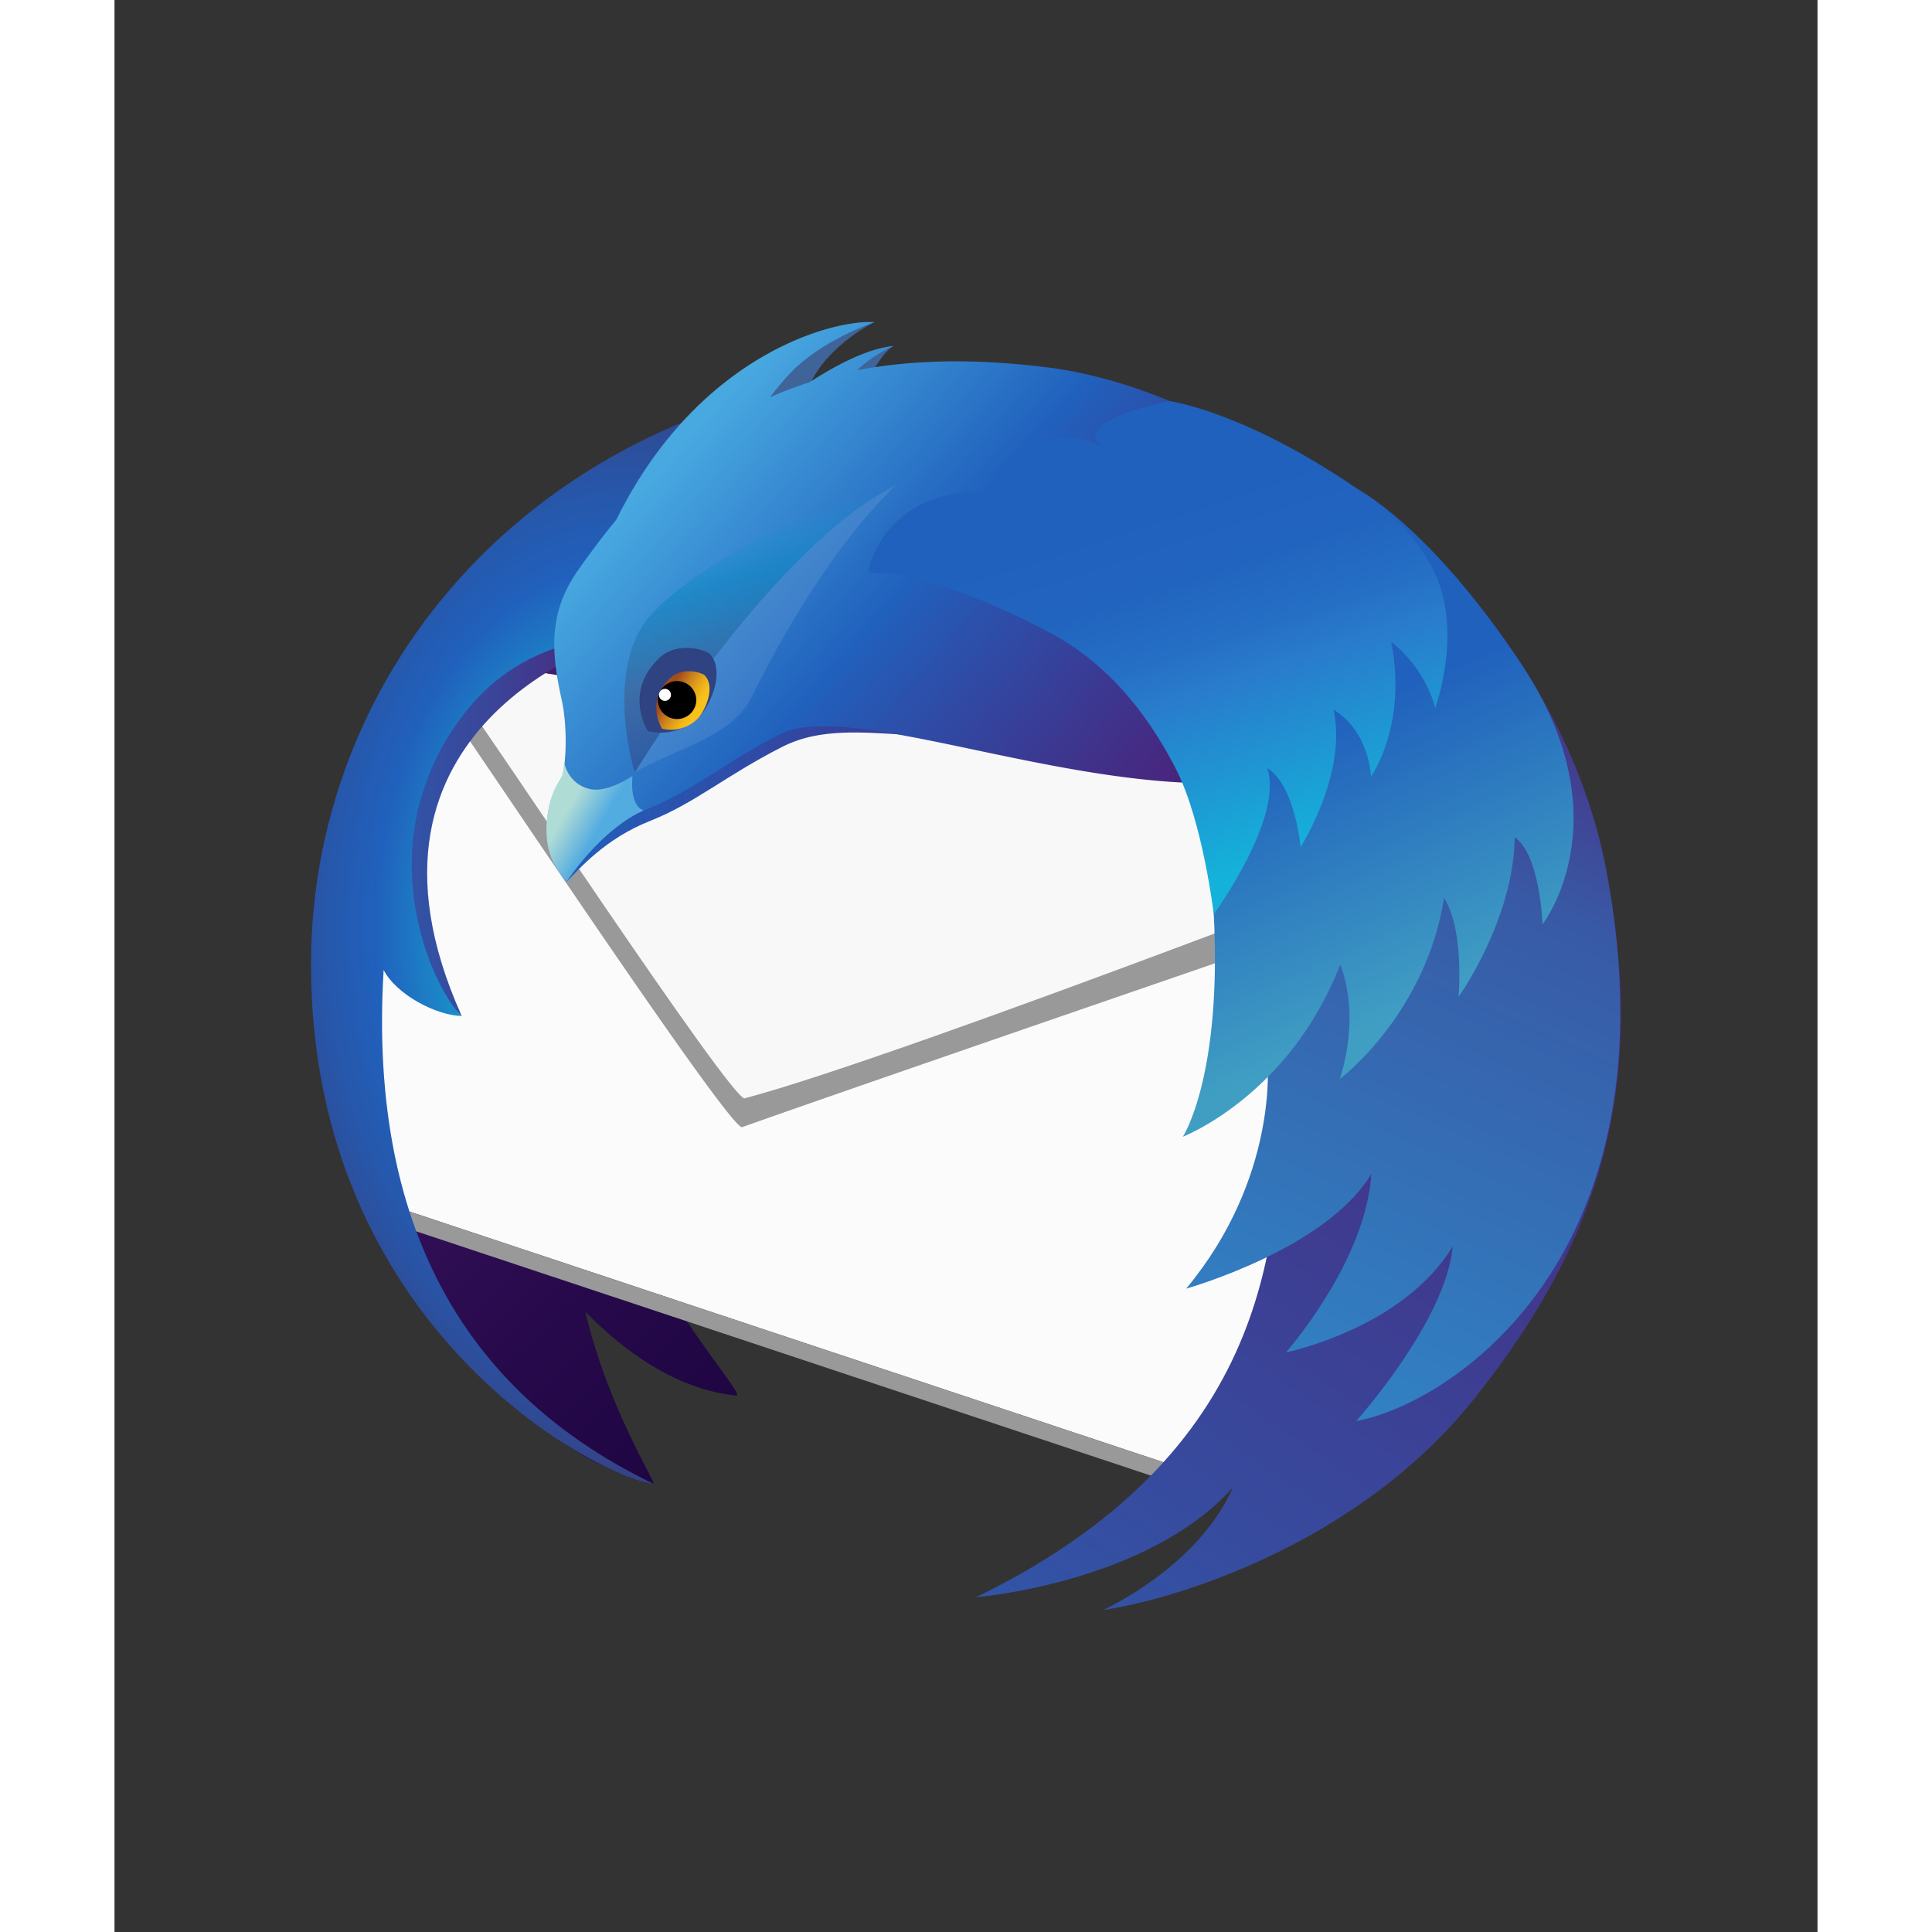 <svg xmlns="http://www.w3.org/2000/svg" height="64" width="64" xml:space="preserve" y="0" x="0" id="Layer_1" version="1.1" viewBox="-37.044 -60.702 321.048 364.214"><rect x="-37.044" y="-60.702" width="321.048" height="364.214" fill="#333333" stroke="none"/><style id="style618" type="text/css">.st3{fill:#999}</style><g id="g812"><g id="g786"><linearGradient y2="42.053" x2="39.679" y1="201.907" x1="199.533" gradientUnits="userSpaceOnUse" id="SVGID_1_"><stop id="stop620" offset="0" stop-color="#130036"/><stop id="stop622" offset=".23" stop-color="#18023b"/><stop id="stop624" offset=".512" stop-color="#26094a"/><stop id="stop626" offset=".821" stop-color="#3d1563"/><stop id="stop628" offset="1" stop-color="#4e1d75"/></linearGradient><path id="path631" d="M188.887 35.492c-14.501-9.472-33.046-12.538-43.281-13.609-10.954-1.145-20.468-.943-28.836.285-.709-.009-1.414-.037-2.127-.037-.544 0-1.08.023-1.627.029.225-.275.381-.445.381-.445s-.44.069-1.304.46c-2.717.044-5.421.138-8.085.32 3.711-4.068 6.751-6.2 6.751-6.2s-3.608.528-10.192 6.496c-3.132.288-6.221.67-9.258 1.145 6.918-9.362 14.155-13.304 14.155-13.304s-8.772-1.786-22.507 12.016a60.522 60.522 0 00-3.246 3.572C39.68 35.907 11.03 61.758 11.03 92.139c0 5.958-1.829 12.511.143 19.054-.788 10.453.89 38.975.89 38.975s10.837 58.649 52.51 68.846c.662.158-8.707-14.62-12.851-32.442 8.069 8.208 17.685 14.699 28.478 15.824 1.325.137-6.165-8.64-12.725-19.234l94.698 31.906c49.529-21.274 43.763-19.357 54.397-30.875 23.428-25.36 26.708-39.75 20.806-82.235-3.993-28.679-25.16-57.083-48.489-66.466z" fill="url(#SVGID_1_)"/><path id="polygon633" fill="#fbfbfb" d="M16.387 166.974l156.524 52.041 29.028-123.424L22.687 62.276 8.546 142.68z"/><g id="g637"><path id="path635" d="M23.128 65.01c.785 1.689.554 2.089.065 2.089-.22 0-.492-.081-.747-.161-.255-.081-.494-.161-.648-.161-.433 0-.189.639 2.263 3.72 3.468 4.406 54.399 81.293 57.182 81.293a.125.125 0 00.04-.006c23.71-8.448 124.543-43.058 124.543-43.058L195.51 93.697 23.128 65.01" class="st3"/></g><path id="path639" d="M24.607 63.121s.76 3.932 4.281 8.284c3.5 4.392 50.51 75.571 52.869 74.944 30.795-8.176 142.525-51.674 142.525-51.674z" fill="#f8f8f8"/><path id="polygon641" class="st3" d="M19.094 171.178l149.882 49.834-1.655-3.851-148.753-49.458z"/><linearGradient y2="95.311" x2="57.704" y1="95.311" x1="10.243" gradientUnits="userSpaceOnUse" id="SVGID_2_"><stop id="stop643" offset="0" stop-color="#3156a8"/><stop id="stop645" offset=".247" stop-color="#3351a4"/><stop id="stop647" offset=".536" stop-color="#3b4397"/><stop id="stop649" offset=".845" stop-color="#472c82"/><stop id="stop651" offset="1" stop-color="#4e1d75"/></linearGradient><path id="path654" d="M57.704 59.795s-54.122 15.85-29.288 71.033c0 0-11.387-10.426-18.167-23.757-.305-.597 11.301-41.829 11.301-41.829z" fill="url(#SVGID_2_)"/><radialGradient gradientUnits="userSpaceOnUse" gradientTransform="matrix(1 0 0 1.45 0 -51.265)" r="85.247" cy="113.923" cx="59.073" id="SVGID_3_"><stop id="stop656" offset=".165" stop-color="#14cdda"/><stop id="stop658" offset=".548" stop-color="#2061bd"/><stop id="stop660" offset=".655" stop-color="#2658ac"/><stop id="stop662" offset=".864" stop-color="#373f81"/><stop id="stop664" offset="1" stop-color="#432d62"/></radialGradient><path id="path667" d="M28.416 130.828c-4.707-.081-12.269-3.964-14.722-8.665-3.066 51.098 17.782 80.939 50.88 96.853C53.759 217.776 0 189.407 0 121.14 0 63.093 46.06 11.208 118.142 8.831c.442 3.254-35.736 11.414-36.893 15.251-1.796 5.972-5.924 12.473-9.406 17.684-4.718 7.061 6.557 13.099-1.729 15.001-12.468 2.861-29.098 1.277-41.361 17.219-18.434 23.965-6.133 51.379-.337 56.842z" fill="url(#SVGID_3_)"/><g id="g680"><linearGradient y2="57.897" x2="191.515" y1="57.897" x1="44.539" gradientUnits="userSpaceOnUse" id="SVGID_4_"><stop id="stop669" offset="0" stop-color="#2061bd"/><stop id="stop671" offset=".185" stop-color="#2b51ac"/><stop id="stop673" offset=".683" stop-color="#442c84"/><stop id="stop675" offset=".941" stop-color="#4e1d75"/></linearGradient><path id="path678" d="M137.048 10.699c-46.682-3.582-70.707 15.097-86.13 36.817-5.617 7.906-5.002 15.166-3.068 23.937.831 3.744 1.671 5.538.659 9.355-.558 2.106-.465 4.072-1.158 5.314-.959 1.717-2.18 3.594-2.589 6.677-1.022 7.699 1.703 10.151 3.406 12.741 2.426-2.409 7.165-8.079 15.71-11.466 8.545-3.387 14.167-8.477 24.876-13.941 14.632-7.463 31.782 3.859 64.3-6.796 10.006-3.279 33.002-37.344 38.461-38.652-15.203-16.812-41.067-22.959-54.467-23.986z" fill="url(#SVGID_4_)"/></g><path id="path682" d="M106.207.032s-8.335 4.026-11.965 11.301c8.381-4.225 13.246-6.533 15.546-6.808 0 0-2.203 1.067-4.935 6.87 4.83-1.547 6.493-2.522 7.819-2.537 0 0-.385.61-.737 6.402-7.417-2.404-21.693.397-29.287 5.153C80.072 6.678 106.207.032 106.207.032z" fill="#3f6499"/><linearGradient y2="111.082" x2="167.264" y1="23.206" x1="66.174" gradientUnits="userSpaceOnUse" id="SVGID_5_"><stop id="stop684" offset=".02" stop-color="#48a8e0"/><stop id="stop686" offset=".388" stop-color="#2061bd"/><stop id="stop688" offset=".497" stop-color="#2b51ac"/><stop id="stop690" offset=".789" stop-color="#442c84"/><stop id="stop692" offset=".941" stop-color="#4e1d75"/></linearGradient><path id="path695" d="M139.379 8.63c-14.309-1.854-26.27-1.489-36.439.47 3.198-3.065 6.898-4.575 6.898-4.575-4.795.424-10.781 3.554-15.917 6.868a71.737 71.737 0 00-7.39 2.799c1.43-1.885 3.094-3.899 4.72-5.445C97.29 3.004 106.257.032 106.257.032 98.603-.53 72.989 6.027 57.576 37.245c-2.526 3.077-4.883 6.235-7.129 9.398-5.798 8.164-5.162 15.658-3.162 24.715.852 3.867 1.009 10.04.168 14.029-.168.799-2.363 2.863-2.926 8.428-.602 5.905 1.505 8.804 3.582 11.203 7.38-10.792 14.661-12.931 14.661-12.931 10.33-4.232 14.63-8.752 25.688-14.393 15.108-7.709 67.939 17.45 101.512 6.448 10.332-3.384-3.977-47.359 1.663-48.709-15.699-17.36-38.494-25.02-52.254-26.803z" fill="url(#SVGID_5_)"/><linearGradient y2="43.631" x2="217.835" y1="337.414" x1="19.676" gradientUnits="userSpaceOnUse" id="SVGID_6_"><stop id="stop697" offset=".379" stop-color="#3156a8"/><stop id="stop699" offset="1" stop-color="#4e1d75"/></linearGradient><path id="path702" d="M244.176 103.288c-8.276-43.237-48.096-82.572-80.117-84.752-14.211-.968-9.847 6.319-18.739 9.094-38.32 11.959-38.906 18.941-38.906 18.941 81.252 3.819 82.484 84.064 60.724 104.366 6.123-1.428 12.762-8.914 18.859-20.666-.732 4.931-1.36 10.98-2.274 17.729-2.788 20.595.823 63.614-58.356 92.405 0 0 32.372-2.646 48.425-20.717-6.528 15.012-24.441 23.121-24.441 23.121 13.182-1.928 47.81-12.146 69.868-39.732 24.966-31.225 32.474-60.519 24.957-99.789z" fill="url(#SVGID_6_)"/><linearGradient y2="32.542" x2="206.317" y1="278.646" x1="96.745" gradientUnits="userSpaceOnUse" id="SVGID_7_"><stop id="stop704" offset="0" stop-color="#29abe2"/><stop id="stop706" offset=".773" stop-color="#385aa6"/><stop id="stop708" offset=".858" stop-color="#414293"/><stop id="stop710" offset="1" stop-color="#4e1d75"/></linearGradient><path id="path713" d="M164.993 182.221s26.396-7.38 34.903-21.633c-1.032 16.619-16.107 33.662-16.107 33.662s22.038-4.46 31.436-19.968c-1.224 13.994-18.191 32.907-18.191 32.907 17.346-3.113 60.93-30.645 47.143-103.901-8.142-43.262-48.096-82.572-80.117-84.752-14.211-.968-9.847 6.319-18.739 9.094-38.32 11.959-38.906 18.941-38.906 18.941 81.252 3.819 102.844 46.344 60.724 103.231 6.123-1.429 8.578-4.794 13.178-10.301-.002 0 2.084 21.78-15.324 42.72z" fill="url(#SVGID_7_)"/><linearGradient y2="95.468" x2="54.241" y1="92.034" x1="48.269" gradientUnits="userSpaceOnUse" id="SVGID_8_"><stop id="stop715" offset="0" stop-color="#b0dcd6"/><stop id="stop717" offset="1" stop-color="#53ace0"/></linearGradient><path id="path720" d="M60.609 85.567s-4.719 3.301-8.136 2.46c-4.045-.993-4.73-4.913-4.73-4.913-.089.803-.192 1.578-.341 2.273-.168.799-2.363 2.863-2.926 8.428-.602 5.905 1.615 9.325 3.692 11.724C55.549 94.747 62.72 92.087 62.72 92.087c-2.809-.982-2.111-6.52-2.111-6.52z" fill="url(#SVGID_8_)"/><defs id="defs725"><filter height="6.629" width="14.927" y="18.355" x="162.68" filterUnits="userSpaceOnUse" id="Adobe_OpacityMaskFilter"><feColorMatrix id="feColorMatrix722" values="1 0 0 0 0 0 1 0 0 0 0 0 1 0 0 0 0 0 1 0" type="matrix"/></filter></defs><mask id="SVGID_9_" height="6.629" width="14.927" y="18.355" x="162.68" maskUnits="userSpaceOnUse"><g id="g734" filter="url(#Adobe_OpacityMaskFilter)"><radialGradient gradientUnits="userSpaceOnUse" r="51.967" cy="67.998" cx="154.384" id="SVGID_10_"><stop id="stop727" offset=".868" stop-color="#fff"/><stop id="stop729" offset="1" stop-color="#000"/></radialGradient><path id="rect732" fill="url(#SVGID_10_)" d="M91.295-7.218H191.31v93.339H91.295z"/></g></mask><g id="g752" mask="url(#SVGID_9_)"><g id="g750" opacity=".6"><g id="g748" opacity=".2"><linearGradient y2="20.555" x2="164.24" y1="23.085" x1="176.214" gradientUnits="userSpaceOnUse" id="SVGID_11_"><stop id="stop737" offset="0" stop-color="#3092b9"/><stop id="stop739" offset=".22" stop-color="#258db6"/><stop id="stop741" offset=".656" stop-color="#1685b1"/><stop id="stop743" offset="1" stop-color="#1082af"/></linearGradient><path id="path746" d="M163.513 18.434c1.106-.287 5.621.204 8.584 1.533 2.964 1.329 8.073 3.679 3.986 4.701-4.088 1.022-6.438-.613-8.482-2.351-2.044-1.738-6.847-3.168-4.088-3.883z" fill="url(#SVGID_11_)"/></g></g></g><linearGradient y2="77.544" x2="90.637" y1="38.025" x1="80.784" gradientUnits="userSpaceOnUse" id="SVGID_12_"><stop id="stop754" offset=".007" stop-color="#1398d1" stop-opacity="0"/><stop id="stop756" offset=".248" stop-color="#1187c2" stop-opacity=".62"/><stop id="stop758" offset=".642" stop-color="#3f6499" stop-opacity=".71"/><stop id="stop760" offset="1" stop-color="#2f4282" stop-opacity=".5"/></linearGradient><path id="path763" d="M61.051 84.921s25.888-42.662 49.292-54.175c2.173-1.093-32.405 9.191-46.32 24.55-8.271 9.129-3.891 27.002-2.972 29.625z" fill="url(#SVGID_12_)"/><path id="path765" d="M61.051 84.921l.075-.045c6.694-4.136 18.166-6.518 21.864-14.015 14.237-28.869 27.354-40.115 27.354-40.115-23.405 11.513-49.293 54.175-49.293 54.175z" opacity=".1" fill="#f2f2f2"/><path id="path767" d="M63.512 77.118s-4.666-7.159 2.053-13.687c3.546-3.44 8.919-1.529 9.54-.91 2.644 2.622.982 8.156-1.398 11.288-1.345 1.764-5.259 4.51-10.195 3.309z" fill="#2f4282"/><linearGradient gradientTransform="matrix(.999 .035 -.035 .999 24.59 57.12)" y2="11.303" x2="43.199" y1="14.373" x1="48.738" gradientUnits="userSpaceOnUse" id="SVGID_13_"><stop id="stop769" offset="0" stop-color="#f9c21b"/><stop id="stop771" offset=".148" stop-color="#f3ba1b"/><stop id="stop773" offset=".379" stop-color="#e3a41b"/><stop id="stop775" offset=".663" stop-color="#c9801c"/><stop id="stop777" offset=".988" stop-color="#a44e1c"/><stop id="stop779" offset="1" stop-color="#a34c1c"/></linearGradient><path id="path782" d="M66.187 76.674s-3.224-4.949 1.422-9.459c2.446-2.376 6.161-1.056 6.592-.63 1.826 1.812.676 5.637-.968 7.8-.929 1.223-3.635 3.119-7.046 2.289z" fill="url(#SVGID_13_)"/><path id="path784" d="M72.623 71.393c-.072 1.978-1.746 3.522-3.738 3.454-1.996-.069-3.558-1.726-3.487-3.704.071-1.977 1.744-3.521 3.741-3.453 1.992.069 3.553 1.727 3.484 3.703z"/></g><circle id="circle788" r="1.136" cy="70.287" cx="66.725" fill="#fff"/><linearGradient y2="47.526" x2="169.43" y1="130.139" x1="206.211" gradientUnits="userSpaceOnUse" id="SVGID_14_"><stop id="stop790" offset="0" stop-color="#409ec3"/><stop id="stop792" offset=".62" stop-color="#2061bd"/></linearGradient><path id="path795" d="M228.505 65.01c-17.721-26.976-31.761-33.831-31.761-33.831s.645 19.65 10.484 29.128c1.124 1.083-11.774-8.432-11.774-8.432s-2.758 9.076 3.562 19.51c-1.836-2.439-3.051-3.363-3.051-3.363s-11.908 5.491-15.423 13.109c-1.815-3.426-3.176-5.444-3.176-5.444s-8.236 16.437-7.201 35.495c1.684 30.988-5.803 42.404-5.803 42.404s20.057-7.695 29.676-32.468c3.974 10.533-.121 21.619-.121 21.619s16.206-12.109 19.691-34.18c3.863 6.23 2.727 18.664 2.727 18.664s10.344-14.402 10.596-30.086c4.794 3.343 5.235 16.399 5.235 16.399s15.336-19.606-3.661-48.524z" fill="url(#SVGID_14_)"/><linearGradient y2="21.954" x2="150.407" y1="103.061" x1="176.76" gradientUnits="userSpaceOnUse" id="SVGID_15_"><stop id="stop797" offset="0" stop-color="#14b2da"/><stop id="stop799" offset=".403" stop-color="#297ccc"/><stop id="stop801" offset=".508" stop-color="#256fc5"/><stop id="stop803" offset=".649" stop-color="#2164bf"/><stop id="stop805" offset=".816" stop-color="#2061bd"/><stop id="stop807" offset=".984" stop-color="#2061bd"/></linearGradient><path id="path810" d="M211.282 46.158c-4.631-8.63-12.803-14.13-19.986-18.582-17.909-11.105-29.427-12.665-29.427-12.665s-16.528 3.074-13.689 7.672c.146.236.487.535.968.877-14.498-6.678-22.722 8.677-22.722 8.677-8.284-.503-18.371 3.575-21.312 14.499-.305 1.134 3.711.496 5.777.945 12.079 2.626 23.45 8.32 28.675 11.134 12.154 6.548 19.365 17.451 23.528 25.629 5.037 9.894 7.094 27.304 7.094 27.304s13.253-18.205 10.086-27.552c5.249 3.26 6.285 14.891 6.285 14.891s8.835-13.838 6.223-25.891c6.815 4.153 7.042 12.601 7.042 12.601s6.939-9.631 3.803-25.427c6.858 5.453 8.293 12.517 8.293 12.517s5.606-14.993-.638-26.629z" fill="url(#SVGID_15_)"/></g></svg>